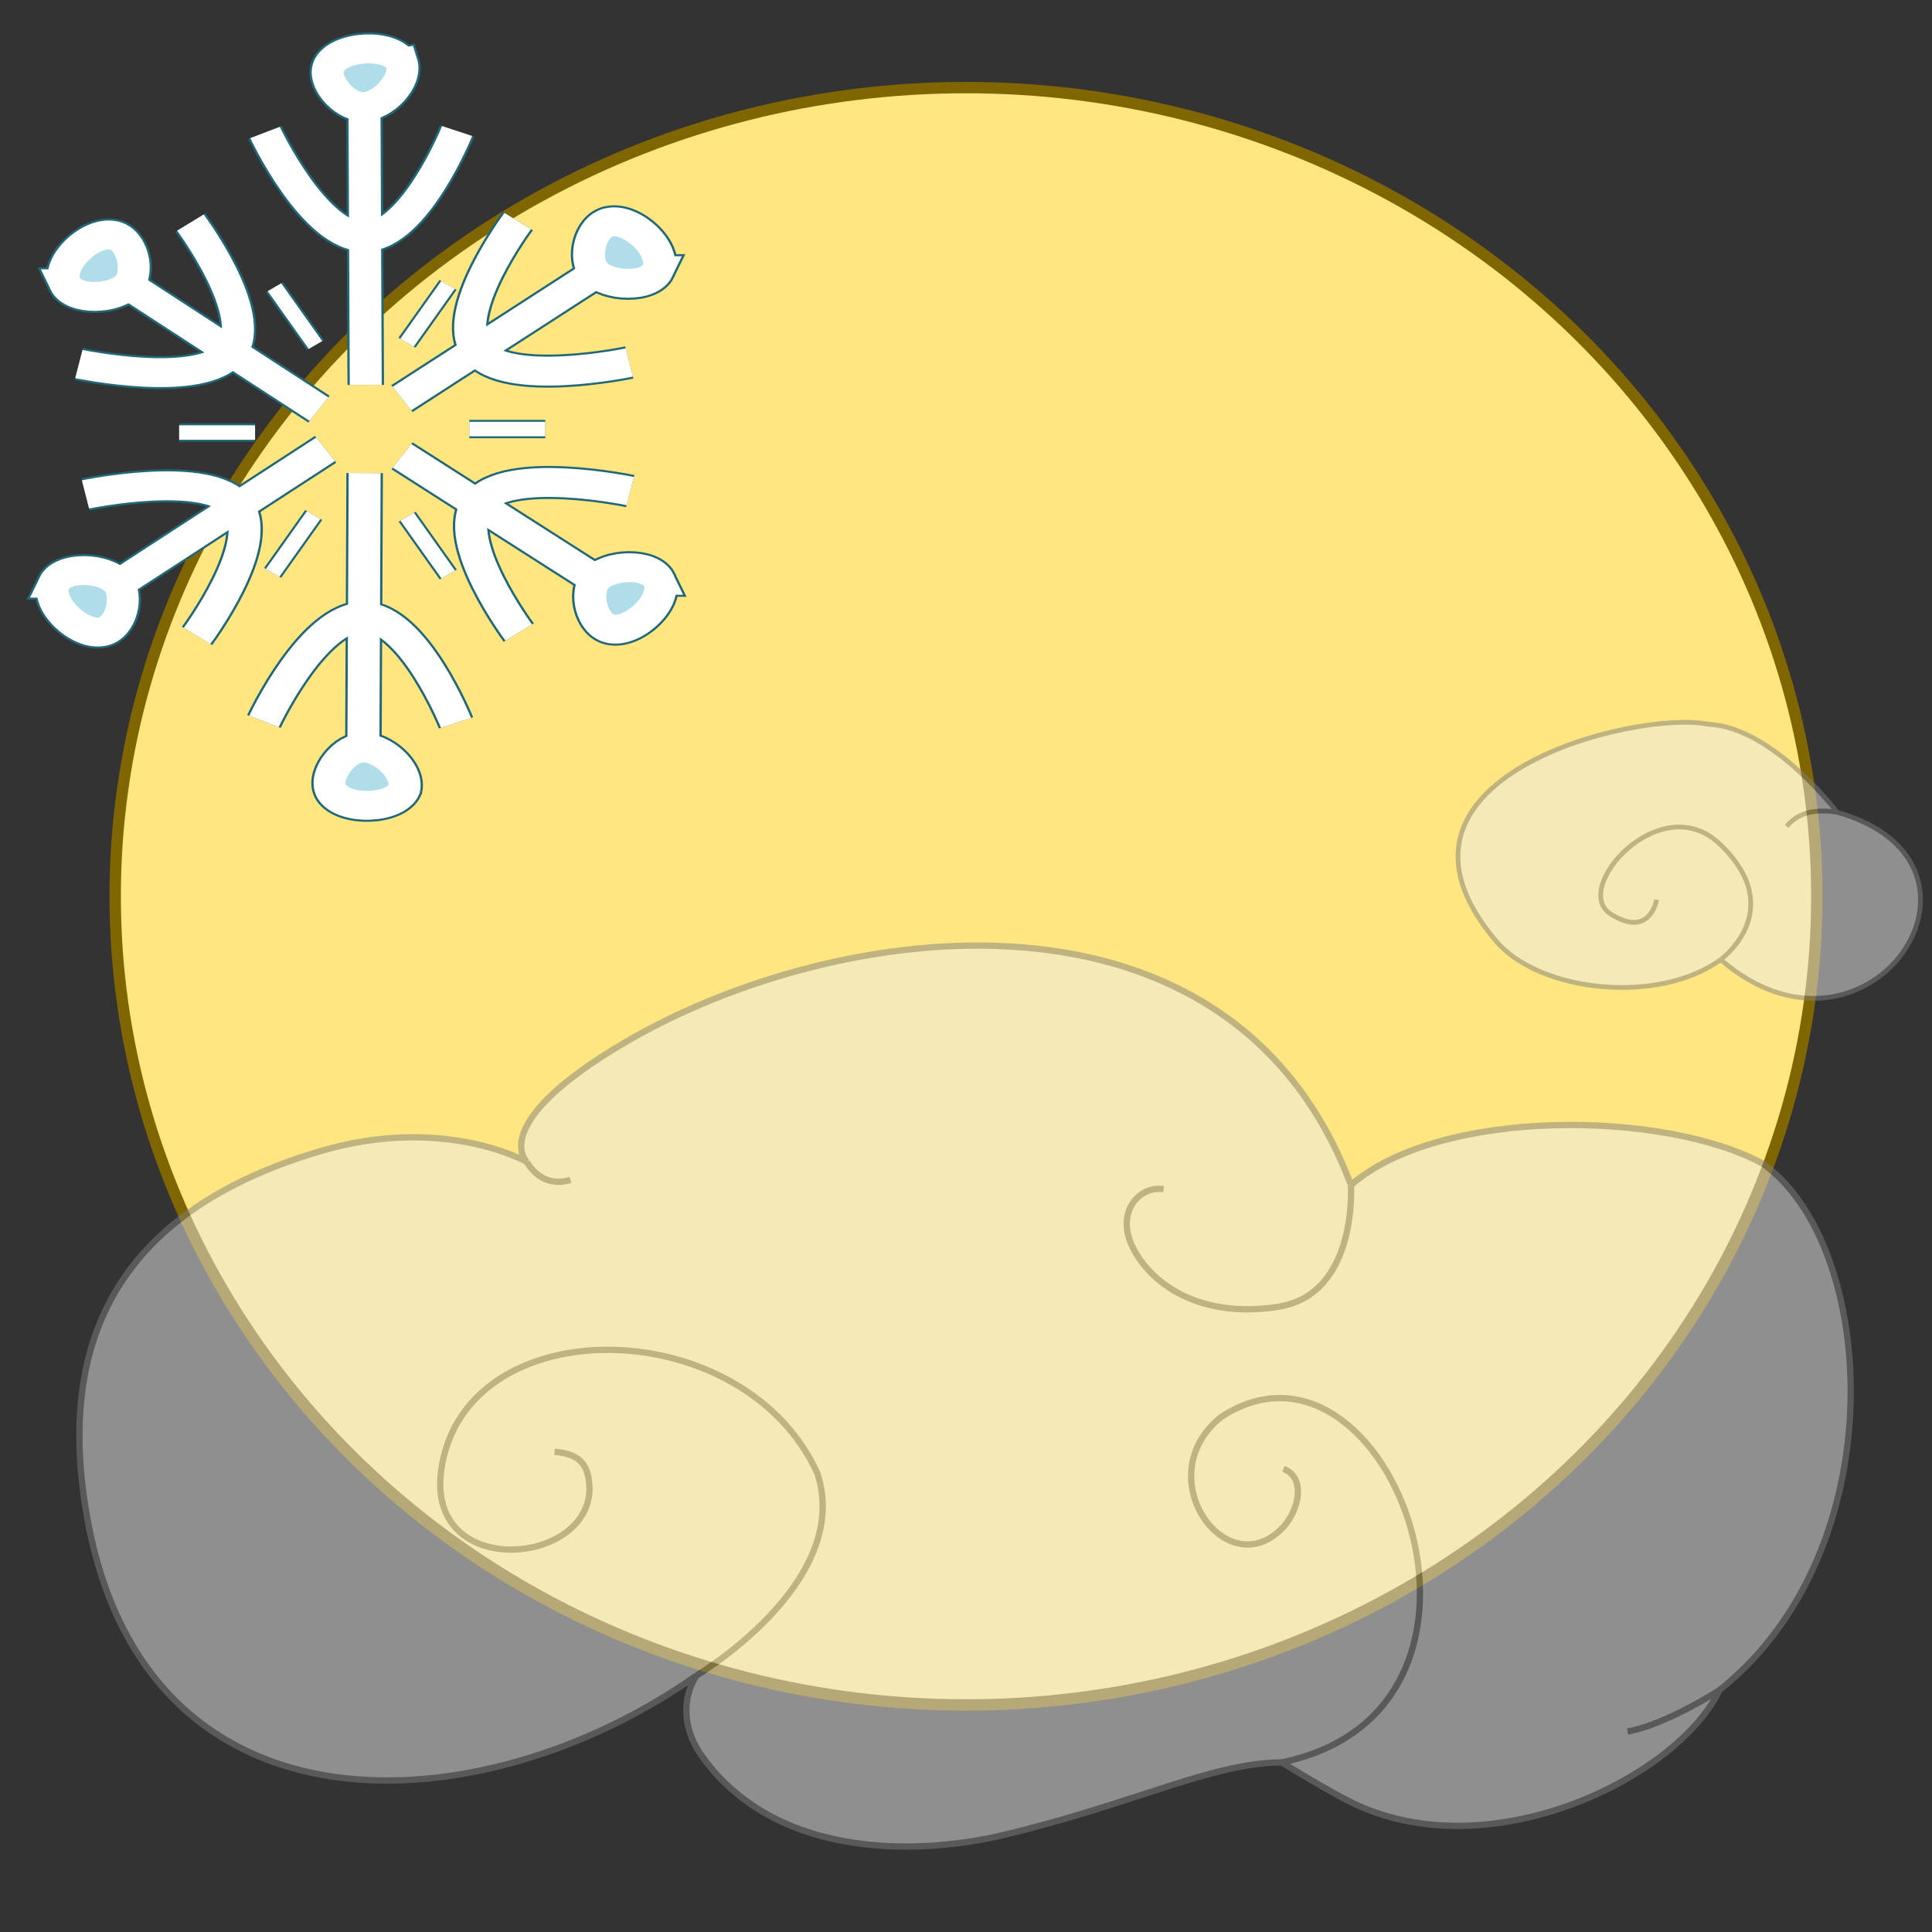 <?xml version="1.0" encoding="UTF-8" standalone="no"?>
<!-- Created with Inkscape (http://www.inkscape.org/) -->

<svg
   xmlns:dc="http://purl.org/dc/elements/1.1/"
   xmlns:cc="http://creativecommons.org/ns#"
   xmlns:rdf="http://www.w3.org/1999/02/22-rdf-syntax-ns#"
   xmlns:svg="http://www.w3.org/2000/svg"
   xmlns="http://www.w3.org/2000/svg"
   xmlns:sodipodi="http://sodipodi.sourceforge.net/DTD/sodipodi-0.dtd"
   xmlns:inkscape="http://www.inkscape.org/namespaces/inkscape"
   width="100mm"
   height="100mm"
   viewBox="0 0 100 100"
   version="1.1"
   id="svg1055"
   sodipodi:docname="rime_fog.svg"
   inkscape:version="0.92.4 (5da689c313, 2019-01-14)">
  <rect x="0" y="0" width="100" height="100" fill="#333333" stroke="none"/>
  <defs
     id="defs1049" />
  <sodipodi:namedview
     id="base"
     pagecolor="#ffffff"
     bordercolor="#666666"
     borderopacity="1.0"
     inkscape:pageopacity="0.0"
     inkscape:pageshadow="2"
     inkscape:zoom="0.7"
     inkscape:cx="641.38704"
     inkscape:cy="261.60473"
     inkscape:document-units="mm"
     inkscape:current-layer="layer1"
     showgrid="false"
     units="mm"
     inkscape:window-width="1920"
     inkscape:window-height="1017"
     inkscape:window-x="-8"
     inkscape:window-y="-8"
     inkscape:window-maximized="1" />
  <g
     inkscape:label="Layer 1"
     inkscape:groupmode="layer"
     id="layer1"
     transform="translate(0,-197)">
    <g
       id="g10771">
      <ellipse
         ry="41.857"
         rx="44.038"
         cy="243.391"
         cx="50"
         id="path4652-3"
         style="fill:#ffe680;stroke:#806600;stroke-width:0.588;fill-opacity:1" />
      <g
         style="opacity:0.5;fill:#ececec;stroke:#808080"
         transform="matrix(1.231,0,0,1.231,-1.506,192.751)"
         id="g4733-8-5-7">
        <g
           style="fill:#ececec;stroke:#808080"
           transform="rotate(6.163,41.882,62.243)"
           id="g4719-5-1-2">
          <g
             style="fill:#ececec;stroke:#808080"
             id="g4706-3-6-1">
            <g
               style="fill:#ececec;stroke:#808080"
               id="g4694-8-9-2">
              <g
                 style="fill:#ececec;stroke:#808080"
                 id="g4683-5-2-0">
                <g
                   style="fill:#ececec;stroke:#808080"
                   id="g4673-9-8-4">
                  <g
                     style="fill:#ececec;stroke:#808080"
                     id="g4664-4-4-0">
                    <path
                       style="fill:#ececec;stroke:#808080;stroke-width:0.265px;stroke-linecap:butt;stroke-linejoin:miter;stroke-opacity:1"
                       d="m 22.417,54.35 c 0,0 -3.677,-1.606 -8.69,0.487 -8.044,3.358 -10.235,8.973 -8.095,16.334 3.939,13.554 17.927,11.164 26.197,3.883 0,0 -0.971,1.658 0.672,3.441 3.686,4 9.72,2.961 12.838,1.856 5.361,-1.9 8.437,-3.984 11.349,-4.305 0,0 2.116,1.013 3.159,1.383 6.094,2.157 13.472,-2.568 14.806,-6.375 C 81.378,64.422 79.302,51.782 74.096,48.846 69.783,47.059 60.37,47.94 56.97,51.598 50.513,38.805 34.286,42.737 25.953,48.932 c -5.419,4.029 -3.536,5.418 -3.536,5.418 z"
                       id="path3833-4-4-8"
                       inkscape:connector-curvature="0"
                       sodipodi:nodetypes="csscsscscccsc" />
                    <path
                       style="fill:#ececec;stroke:#808080;stroke-width:0.265px;stroke-linecap:butt;stroke-linejoin:miter;stroke-opacity:1"
                       d="m 31.829,75.054 c 0,0 6.127,-4.595 4.139,-8.992 -3.786,-6.432 -15.446,-5.362 -15.739,1.497 -0.2,4.678 6.481,3.456 6.291,0.257 -0.117,-1.029 -0.491,-1.497 -1.637,-1.473"
                       id="path4640-1-2-3"
                       inkscape:connector-curvature="0"
                       sodipodi:nodetypes="ccscc" />
                    <path
                       style="fill:#ececec;stroke:#808080;stroke-width:0.265px;stroke-linecap:butt;stroke-linejoin:miter;stroke-opacity:1"
                       d="m 56.688,76.046 c 10.503,-3.39 2.427,-19.519 -4.102,-14.162 -2.826,2.832 1.032,7.101 3.108,4.306 0.641,-0.911 0.648,-2.199 -0.264,-2.421"
                       id="path4644-2-3-6"
                       inkscape:connector-curvature="0"
                       sodipodi:nodetypes="cccc" />
                    <path
                       style="fill:#ececec;stroke:#808080;stroke-width:0.265px;stroke-linecap:butt;stroke-linejoin:miter;stroke-opacity:1"
                       d="m 56.97,51.598 c 0,0 0.794,4.526 -2.48,5.414 -3.274,0.889 -5.472,-0.421 -6.361,-1.824 -0.889,-1.403 0,-2.619 1.029,-2.572"
                       id="path4646-1-0-1"
                       inkscape:connector-curvature="0"
                       sodipodi:nodetypes="cssc" />
                    <path
                       style="fill:#ececec;stroke:#808080;stroke-width:0.265px;stroke-linecap:butt;stroke-linejoin:miter;stroke-opacity:1"
                       d="m 22.417,54.35 c 0,0 0.688,1.072 1.904,0.557"
                       id="path4648-3-4-6"
                       inkscape:connector-curvature="0" />
                    <path
                       style="fill:#ececec;stroke:#808080;stroke-width:0.265px;stroke-linecap:butt;stroke-linejoin:miter;stroke-opacity:1"
                       d="m 74.653,71.054 c 0,0 -2.063,1.673 -3.653,2.141"
                       id="path4650-1-6-6"
                       inkscape:connector-curvature="0" />
                  </g>
                </g>
              </g>
            </g>
          </g>
        </g>
      </g>
      <g
         style="opacity:0.5;fill:#ececec;stroke:#808080"
         transform="matrix(-0.927,0,0,0.927,202.918,206.265)"
         id="g5084-7">
        <g
           style="fill:#ececec;stroke:#808080"
           id="g5070-7">
          <g
             style="fill:#ececec;stroke:#808080"
             id="g5057-5">
            <g
               style="fill:#ececec;stroke:#808080"
               id="g5045-6">
              <g
                 style="fill:#ececec;stroke:#808080"
                 id="g5034-4">
                <g
                   style="fill:#ececec;stroke:#808080"
                   id="g5024-6">
                  <g
                     style="fill:#ececec;stroke:#808080"
                     id="g5015-2">
                    <g
                       style="fill:#ececec;stroke:#808080"
                       id="g5007-0">
                      <g
                         style="fill:#ececec;stroke:#808080"
                         id="g5000-8">
                        <path
                           style="fill:#ececec;stroke:#808080;stroke-width:0.265px;stroke-linecap:butt;stroke-linejoin:miter;stroke-opacity:1"
                           d="m 116.322,35.356 c -10.149,2.887 -1.735,15.338 6.501,8.232 3.484,2.53 10.094,1.821 12.535,-1.029 7.777,-9.154 -7.92,-12.939 -11.833,-12.114 -3.601,0.14 -7.203,4.911 -7.203,4.911 z"
                           id="path4986-9"
                           inkscape:connector-curvature="0"
                           sodipodi:nodetypes="ccccc" />
                        <path
                           style="fill:#ececec;stroke:#808080;stroke-width:0.265px;stroke-linecap:butt;stroke-linejoin:miter;stroke-opacity:1"
                           d="m 122.824,43.588 c 0,0 -3.82,-2.769 0.047,-6.455 3.324,-3.168 8.318,2.485 6.102,3.901 -2.216,1.415 -2.574,-0.796 -2.574,-0.796"
                           id="path4988-8"
                           inkscape:connector-curvature="0"
                           sodipodi:nodetypes="cssc" />
                        <path
                           style="fill:#ececec;stroke:#808080;stroke-width:0.265px;stroke-linecap:butt;stroke-linejoin:miter;stroke-opacity:1"
                           d="M 116.322,35.356 Z"
                           id="path4992-2"
                           inkscape:connector-curvature="0" />
                        <path
                           style="fill:#ececec;stroke:#808080;stroke-width:0.265px;stroke-linecap:butt;stroke-linejoin:miter;stroke-opacity:1"
                           d="m 116.322,35.356 c 1.111,-0.167 2.097,-0.064 2.815,0.787"
                           id="path4994-7"
                           inkscape:connector-curvature="0"
                           sodipodi:nodetypes="cc" />
                      </g>
                    </g>
                  </g>
                </g>
              </g>
            </g>
          </g>
        </g>
      </g>
      <g
         id="g9841">
        <g
           id="g5857-5-8"
           transform="matrix(1.007,0,0,0.911,-119.349,11.069)"
           style="stroke:#216778;stroke-width:1.879;stroke-miterlimit:4;stroke-dasharray:none">
          <g
             style="stroke:#216778;stroke-width:1.879;stroke-miterlimit:4;stroke-dasharray:none"
             id="g5427-5-7">
            <path
               sodipodi:nodetypes="ccc"
               style="fill:none;stroke:#216778;stroke-width:1.879;stroke-linecap:butt;stroke-linejoin:miter;stroke-miterlimit:4;stroke-dasharray:none;stroke-opacity:1"
               d="m 137.253,209.952 0.066,16.014 z"
               id="path5397-94-5"
               inkscape:connector-curvature="0" />
            <path
               style="fill:none;stroke:#216778;stroke-width:1.879;stroke-linecap:butt;stroke-linejoin:miter;stroke-miterlimit:4;stroke-dasharray:none;stroke-opacity:1"
               d="m 132.143,211.622 c 0,0 2.538,6.004 5.159,5.937 2.547,-0.065 4.713,-6.019 4.713,-6.019"
               id="path5423-7-3"
               inkscape:connector-curvature="0"
               sodipodi:nodetypes="cac" />
          </g>
          <path
             inkscape:connector-curvature="0"
             id="path5397-3-8-7"
             d="m 124.224,219.662 10.691,7.68 z"
             style="fill:none;stroke:#216778;stroke-width:1.879;stroke-linecap:butt;stroke-linejoin:miter;stroke-miterlimit:4;stroke-dasharray:none;stroke-opacity:1" />
          <path
             sodipodi:nodetypes="cac"
             inkscape:connector-curvature="0"
             id="path5423-4-5-9"
             d="m 122.573,224.778 c 0,0 6.35,1.473 7.835,-0.687 1.444,-2.1 -2.102,-7.35 -2.102,-7.35"
             style="fill:none;stroke:#216778;stroke-width:1.879;stroke-linecap:butt;stroke-linejoin:miter;stroke-miterlimit:4;stroke-dasharray:none;stroke-opacity:1" />
          <g
             style="stroke:#216778;stroke-width:1.879;stroke-miterlimit:4;stroke-dasharray:none"
             id="g5427-0-5-1-3"
             transform="matrix(-1,0,0,1,300.717,-7.858)">
            <path
               sodipodi:nodetypes="ccc"
               style="fill:none;stroke:#216778;stroke-width:1.879;stroke-linecap:butt;stroke-linejoin:miter;stroke-miterlimit:4;stroke-dasharray:none;stroke-opacity:1"
               d="m 151.503,227.434 10.036,7.165 z"
               id="path5397-3-4-2-4"
               inkscape:connector-curvature="0" />
            <path
               style="fill:none;stroke:#216778;stroke-width:1.879;stroke-linecap:butt;stroke-linejoin:miter;stroke-miterlimit:4;stroke-dasharray:none;stroke-opacity:1"
               d="m 149.852,232.55 c 0,0 6.35,1.473 7.835,-0.687 1.444,-2.1 -2.102,-7.35 -2.102,-7.35"
               id="path5423-4-7-3-8"
               inkscape:connector-curvature="0"
               sodipodi:nodetypes="cac" />
          </g>
          <g
             style="stroke:#216778;stroke-width:1.879;stroke-miterlimit:4;stroke-dasharray:none"
             id="g5427-0-5-6-6-4"
             transform="rotate(-180,150.384,232.274)">
            <path
               sodipodi:nodetypes="ccc"
               style="fill:none;stroke:#216778;stroke-width:1.879;stroke-linecap:butt;stroke-linejoin:miter;stroke-miterlimit:4;stroke-dasharray:none;stroke-opacity:1"
               d="m 151.503,227.434 10.082,7.119 z"
               id="path5397-3-4-3-3-9"
               inkscape:connector-curvature="0" />
            <path
               style="fill:none;stroke:#216778;stroke-width:1.879;stroke-linecap:butt;stroke-linejoin:miter;stroke-miterlimit:4;stroke-dasharray:none;stroke-opacity:1"
               d="m 149.852,232.55 c 0,0 6.35,1.473 7.835,-0.687 1.444,-2.1 -2.102,-7.35 -2.102,-7.35"
               id="path5423-4-7-6-0-8"
               inkscape:connector-curvature="0"
               sodipodi:nodetypes="cac" />
          </g>
          <g
             style="stroke:#216778;stroke-width:1.879;stroke-miterlimit:4;stroke-dasharray:none"
             id="g5427-0-5-6-4-1-5"
             transform="matrix(1,0,0,-1,-26.939,464.738)">
            <path
               style="fill:none;stroke:#216778;stroke-width:1.879;stroke-linecap:butt;stroke-linejoin:miter;stroke-miterlimit:4;stroke-dasharray:none;stroke-opacity:1"
               d="m 151.503,227.434 10.691,7.68 z"
               id="path5397-3-4-3-4-9-0"
               inkscape:connector-curvature="0" />
            <path
               style="fill:none;stroke:#216778;stroke-width:1.879;stroke-linecap:butt;stroke-linejoin:miter;stroke-miterlimit:4;stroke-dasharray:none;stroke-opacity:1"
               d="m 149.852,232.55 c 0,0 6.35,1.473 7.835,-0.687 1.444,-2.1 -2.102,-7.35 -2.102,-7.35"
               id="path5423-4-7-6-1-4-0"
               inkscape:connector-curvature="0"
               sodipodi:nodetypes="cac" />
          </g>
          <g
             style="stroke:#216778;stroke-width:1.879;stroke-miterlimit:4;stroke-dasharray:none"
             id="g5427-4-1-1"
             transform="matrix(1,0,0,-1,-0.056,456.707)">
            <path
               sodipodi:nodetypes="ccc"
               style="fill:none;stroke:#216778;stroke-width:1.879;stroke-linecap:butt;stroke-linejoin:miter;stroke-miterlimit:4;stroke-dasharray:none;stroke-opacity:1"
               d="m 137.253,209.952 0.066,15.782 z"
               id="path5397-9-0-8"
               inkscape:connector-curvature="0" />
            <path
               style="fill:none;stroke:#216778;stroke-width:1.879;stroke-linecap:butt;stroke-linejoin:miter;stroke-miterlimit:4;stroke-dasharray:none;stroke-opacity:1"
               d="m 132.143,211.622 c 0,0 2.538,6.004 5.159,5.937 2.547,-0.065 4.713,-6.019 4.713,-6.019"
               id="path5423-44-3-7"
               inkscape:connector-curvature="0"
               sodipodi:nodetypes="cac" />
          </g>
          <path
             inkscape:connector-curvature="0"
             id="path5602-19-9"
             d="M 131.63,228.671 H 127.728 Z"
             style="fill:#808080;stroke:#216778;stroke-width:1.044;stroke-linecap:butt;stroke-linejoin:miter;stroke-miterlimit:4;stroke-dasharray:none;stroke-opacity:1" />
          <path
             inkscape:connector-curvature="0"
             id="path5602-1-6-8"
             d="m 146.546,228.473 h -3.903 z"
             style="fill:#808080;stroke:#216778;stroke-width:1.044;stroke-linecap:butt;stroke-linejoin:miter;stroke-miterlimit:4;stroke-dasharray:none;stroke-opacity:1" />
          <path
             inkscape:connector-curvature="0"
             id="path5602-2-2-1"
             d="m 141.548,220.283 -2.109,3.283 z"
             style="fill:#808080;stroke:#216778;stroke-width:1.044;stroke-linecap:butt;stroke-linejoin:miter;stroke-miterlimit:4;stroke-dasharray:none;stroke-opacity:1" />
          <path
             inkscape:connector-curvature="0"
             id="path5602-2-3-0-6"
             d="m 132.626,220.415 2.109,3.283 z"
             style="fill:#808080;stroke:#216778;stroke-width:1.044;stroke-linecap:butt;stroke-linejoin:miter;stroke-miterlimit:4;stroke-dasharray:none;stroke-opacity:1" />
          <path
             inkscape:connector-curvature="0"
             id="path5602-2-6-8-7"
             d="m 134.642,233.36 -2.109,3.283 z"
             style="fill:#808080;stroke:#216778;stroke-width:1.044;stroke-linecap:butt;stroke-linejoin:miter;stroke-miterlimit:4;stroke-dasharray:none;stroke-opacity:1" />
          <path
             inkscape:connector-curvature="0"
             id="path5602-2-3-6-0-5"
             d="m 139.45,233.454 2.109,3.283 z"
             style="fill:#808080;stroke:#216778;stroke-width:1.044;stroke-linecap:butt;stroke-linejoin:miter;stroke-miterlimit:4;stroke-dasharray:none;stroke-opacity:1" />
          <path
             sodipodi:nodetypes="sass"
             inkscape:connector-curvature="0"
             id="path5751-99-0"
             d="m 121.875,220.221 c 0.43,0.991 2.577,0.902 3.241,0.05 0.593,-0.761 0.189,-2.57 -0.749,-2.797 -1.202,-0.291 -2.984,1.613 -2.492,2.747 z"
             style="fill:#afdde9;stroke:#216778;stroke-width:1.879;stroke-linecap:butt;stroke-linejoin:miter;stroke-miterlimit:4;stroke-dasharray:none;stroke-opacity:1" />
          <path
             sodipodi:nodetypes="sass"
             inkscape:connector-curvature="0"
             id="path5751-9-59-0"
             d="m 152.316,219.475 c -0.43,0.991 -2.577,0.902 -3.241,0.05 -0.593,-0.761 -0.189,-2.57 0.749,-2.797 1.202,-0.291 2.984,1.613 2.492,2.747 z"
             style="fill:#afdde9;stroke:#216778;stroke-width:1.879;stroke-linecap:butt;stroke-linejoin:miter;stroke-miterlimit:4;stroke-dasharray:none;stroke-opacity:1" />
          <path
             sodipodi:nodetypes="sass"
             inkscape:connector-curvature="0"
             id="path5751-9-5-1-3"
             d="m 152.379,237.065 c -0.43,-0.991 -2.577,-0.902 -3.241,-0.05 -0.593,0.761 -0.189,2.57 0.749,2.797 1.202,0.291 2.984,-1.613 2.492,-2.747 z"
             style="fill:#afdde9;stroke:#216778;stroke-width:1.879;stroke-linecap:butt;stroke-linejoin:miter;stroke-miterlimit:4;stroke-dasharray:none;stroke-opacity:1" />
          <path
             sodipodi:nodetypes="sass"
             inkscape:connector-curvature="0"
             id="path5751-9-5-0-5-3"
             d="m 121.313,237.231 c 0.43,-0.991 2.577,-0.902 3.241,-0.05 0.593,0.761 0.189,2.57 -0.749,2.797 -1.202,0.291 -2.984,-1.613 -2.492,-2.747 z"
             style="fill:#afdde9;stroke:#216778;stroke-width:1.879;stroke-linecap:butt;stroke-linejoin:miter;stroke-miterlimit:4;stroke-dasharray:none;stroke-opacity:1" />
          <path
             sodipodi:nodetypes="cassc"
             inkscape:connector-curvature="0"
             id="path5751-9-5-3-6-7"
             d="m 139.299,248.933 c 0.208,-1.066 -1.18,-2.462 -2.253,-2.331 -0.958,0.117 -1.953,1.68 -1.452,2.505 0.642,1.056 3.249,0.975 3.705,-0.174 z"
             style="fill:#afdde9;stroke:#216778;stroke-width:1.879;stroke-linecap:butt;stroke-linejoin:miter;stroke-miterlimit:4;stroke-dasharray:none;stroke-opacity:1" />
          <path
             sodipodi:nodetypes="cassc"
             inkscape:connector-curvature="0"
             id="path5751-9-5-3-0-3-9"
             d="m 139.16,207.625 c 0.304,1.042 -0.952,2.559 -2.032,2.526 -0.965,-0.03 -2.098,-1.496 -1.674,-2.363 0.544,-1.11 3.147,-1.266 3.705,-0.163 z"
             style="fill:#afdde9;stroke:#216778;stroke-width:1.879;stroke-linecap:butt;stroke-linejoin:miter;stroke-miterlimit:4;stroke-dasharray:none;stroke-opacity:1" />
        </g>
        <g
           id="g5857-5"
           transform="matrix(1.007,0,0,0.911,-119.349,11.069)"
           style="stroke:#ffffff;stroke-width:1.642;stroke-miterlimit:4;stroke-dasharray:none">
          <g
             style="stroke:#ffffff;stroke-width:1.642;stroke-miterlimit:4;stroke-dasharray:none"
             id="g5427-5">
            <path
               sodipodi:nodetypes="ccc"
               style="fill:none;stroke:#ffffff;stroke-width:1.642;stroke-linecap:butt;stroke-linejoin:miter;stroke-miterlimit:4;stroke-dasharray:none;stroke-opacity:1"
               d="m 137.253,209.952 0.066,16.014 z"
               id="path5397-94"
               inkscape:connector-curvature="0" />
            <path
               style="fill:none;stroke:#ffffff;stroke-width:1.642;stroke-linecap:butt;stroke-linejoin:miter;stroke-miterlimit:4;stroke-dasharray:none;stroke-opacity:1"
               d="m 132.143,211.622 c 0,0 2.538,6.004 5.159,5.937 2.547,-0.065 4.713,-6.019 4.713,-6.019"
               id="path5423-7"
               inkscape:connector-curvature="0"
               sodipodi:nodetypes="cac" />
          </g>
          <path
             inkscape:connector-curvature="0"
             id="path5397-3-8"
             d="m 124.224,219.662 10.691,7.68 z"
             style="fill:none;stroke:#ffffff;stroke-width:1.642;stroke-linecap:butt;stroke-linejoin:miter;stroke-miterlimit:4;stroke-dasharray:none;stroke-opacity:1" />
          <path
             sodipodi:nodetypes="cac"
             inkscape:connector-curvature="0"
             id="path5423-4-5"
             d="m 122.573,224.778 c 0,0 6.35,1.473 7.835,-0.687 1.444,-2.1 -2.102,-7.35 -2.102,-7.35"
             style="fill:none;stroke:#ffffff;stroke-width:1.642;stroke-linecap:butt;stroke-linejoin:miter;stroke-miterlimit:4;stroke-dasharray:none;stroke-opacity:1" />
          <g
             style="stroke:#ffffff;stroke-width:1.642;stroke-miterlimit:4;stroke-dasharray:none"
             id="g5427-0-5-1"
             transform="matrix(-1,0,0,1,300.717,-7.858)">
            <path
               sodipodi:nodetypes="ccc"
               style="fill:none;stroke:#ffffff;stroke-width:1.642;stroke-linecap:butt;stroke-linejoin:miter;stroke-miterlimit:4;stroke-dasharray:none;stroke-opacity:1"
               d="m 151.503,227.434 10.036,7.165 z"
               id="path5397-3-4-2"
               inkscape:connector-curvature="0" />
            <path
               style="fill:none;stroke:#ffffff;stroke-width:1.642;stroke-linecap:butt;stroke-linejoin:miter;stroke-miterlimit:4;stroke-dasharray:none;stroke-opacity:1"
               d="m 149.852,232.55 c 0,0 6.35,1.473 7.835,-0.687 1.444,-2.1 -2.102,-7.35 -2.102,-7.35"
               id="path5423-4-7-3"
               inkscape:connector-curvature="0"
               sodipodi:nodetypes="cac" />
          </g>
          <g
             style="stroke:#ffffff;stroke-width:1.642;stroke-miterlimit:4;stroke-dasharray:none"
             id="g5427-0-5-6-6"
             transform="rotate(-180,150.384,232.274)">
            <path
               sodipodi:nodetypes="ccc"
               style="fill:none;stroke:#ffffff;stroke-width:1.642;stroke-linecap:butt;stroke-linejoin:miter;stroke-miterlimit:4;stroke-dasharray:none;stroke-opacity:1"
               d="m 151.503,227.434 10.082,7.119 z"
               id="path5397-3-4-3-3"
               inkscape:connector-curvature="0" />
            <path
               style="fill:none;stroke:#ffffff;stroke-width:1.642;stroke-linecap:butt;stroke-linejoin:miter;stroke-miterlimit:4;stroke-dasharray:none;stroke-opacity:1"
               d="m 149.852,232.55 c 0,0 6.35,1.473 7.835,-0.687 1.444,-2.1 -2.102,-7.35 -2.102,-7.35"
               id="path5423-4-7-6-0"
               inkscape:connector-curvature="0"
               sodipodi:nodetypes="cac" />
          </g>
          <g
             style="stroke:#ffffff;stroke-width:1.642;stroke-miterlimit:4;stroke-dasharray:none"
             id="g5427-0-5-6-4-1"
             transform="matrix(1,0,0,-1,-26.939,464.738)">
            <path
               style="fill:none;stroke:#ffffff;stroke-width:1.642;stroke-linecap:butt;stroke-linejoin:miter;stroke-miterlimit:4;stroke-dasharray:none;stroke-opacity:1"
               d="m 151.503,227.434 10.691,7.68 z"
               id="path5397-3-4-3-4-9"
               inkscape:connector-curvature="0" />
            <path
               style="fill:none;stroke:#ffffff;stroke-width:1.642;stroke-linecap:butt;stroke-linejoin:miter;stroke-miterlimit:4;stroke-dasharray:none;stroke-opacity:1"
               d="m 149.852,232.55 c 0,0 6.35,1.473 7.835,-0.687 1.444,-2.1 -2.102,-7.35 -2.102,-7.35"
               id="path5423-4-7-6-1-4"
               inkscape:connector-curvature="0"
               sodipodi:nodetypes="cac" />
          </g>
          <g
             style="stroke:#ffffff;stroke-width:1.642;stroke-miterlimit:4;stroke-dasharray:none"
             id="g5427-4-1"
             transform="matrix(1,0,0,-1,-0.056,456.707)">
            <path
               sodipodi:nodetypes="ccc"
               style="fill:none;stroke:#ffffff;stroke-width:1.642;stroke-linecap:butt;stroke-linejoin:miter;stroke-miterlimit:4;stroke-dasharray:none;stroke-opacity:1"
               d="m 137.253,209.952 0.066,15.782 z"
               id="path5397-9-0"
               inkscape:connector-curvature="0" />
            <path
               style="fill:none;stroke:#ffffff;stroke-width:1.642;stroke-linecap:butt;stroke-linejoin:miter;stroke-miterlimit:4;stroke-dasharray:none;stroke-opacity:1"
               d="m 132.143,211.622 c 0,0 2.538,6.004 5.159,5.937 2.547,-0.065 4.713,-6.019 4.713,-6.019"
               id="path5423-44-3"
               inkscape:connector-curvature="0"
               sodipodi:nodetypes="cac" />
          </g>
          <path
             inkscape:connector-curvature="0"
             id="path5602-19"
             d="M 131.63,228.671 H 127.728 Z"
             style="fill:#808080;stroke:#ffffff;stroke-width:0.821;stroke-linecap:butt;stroke-linejoin:miter;stroke-miterlimit:4;stroke-dasharray:none;stroke-opacity:1" />
          <path
             inkscape:connector-curvature="0"
             id="path5602-1-6"
             d="m 146.546,228.473 h -3.903 z"
             style="fill:#808080;stroke:#ffffff;stroke-width:0.821;stroke-linecap:butt;stroke-linejoin:miter;stroke-miterlimit:4;stroke-dasharray:none;stroke-opacity:1" />
          <path
             inkscape:connector-curvature="0"
             id="path5602-2-2"
             d="m 141.548,220.283 -2.109,3.283 z"
             style="fill:#808080;stroke:#ffffff;stroke-width:0.821;stroke-linecap:butt;stroke-linejoin:miter;stroke-miterlimit:4;stroke-dasharray:none;stroke-opacity:1" />
          <path
             inkscape:connector-curvature="0"
             id="path5602-2-3-0"
             d="m 132.626,220.415 2.109,3.283 z"
             style="fill:#808080;stroke:#ffffff;stroke-width:0.821;stroke-linecap:butt;stroke-linejoin:miter;stroke-miterlimit:4;stroke-dasharray:none;stroke-opacity:1" />
          <path
             inkscape:connector-curvature="0"
             id="path5602-2-6-8"
             d="m 134.642,233.36 -2.109,3.283 z"
             style="fill:#808080;stroke:#ffffff;stroke-width:0.821;stroke-linecap:butt;stroke-linejoin:miter;stroke-miterlimit:4;stroke-dasharray:none;stroke-opacity:1" />
          <path
             inkscape:connector-curvature="0"
             id="path5602-2-3-6-0"
             d="m 139.45,233.454 2.109,3.283 z"
             style="fill:#808080;stroke:#ffffff;stroke-width:0.821;stroke-linecap:butt;stroke-linejoin:miter;stroke-miterlimit:4;stroke-dasharray:none;stroke-opacity:1" />
          <path
             sodipodi:nodetypes="sass"
             inkscape:connector-curvature="0"
             id="path5751-99"
             d="m 121.875,220.221 c 0.43,0.991 2.577,0.902 3.241,0.05 0.593,-0.761 0.189,-2.57 -0.749,-2.797 -1.202,-0.291 -2.984,1.613 -2.492,2.747 z"
             style="fill:#afdde9;stroke:#ffffff;stroke-width:1.642;stroke-linecap:butt;stroke-linejoin:miter;stroke-miterlimit:4;stroke-dasharray:none;stroke-opacity:1" />
          <path
             sodipodi:nodetypes="sass"
             inkscape:connector-curvature="0"
             id="path5751-9-59"
             d="m 152.316,219.475 c -0.43,0.991 -2.577,0.902 -3.241,0.05 -0.593,-0.761 -0.189,-2.57 0.749,-2.797 1.202,-0.291 2.984,1.613 2.492,2.747 z"
             style="fill:#afdde9;stroke:#ffffff;stroke-width:1.641;stroke-linecap:butt;stroke-linejoin:miter;stroke-miterlimit:4;stroke-dasharray:none;stroke-opacity:1" />
          <path
             sodipodi:nodetypes="sass"
             inkscape:connector-curvature="0"
             id="path5751-9-5-1"
             d="m 152.379,237.065 c -0.43,-0.991 -2.577,-0.902 -3.241,-0.05 -0.593,0.761 -0.189,2.57 0.749,2.797 1.202,0.291 2.984,-1.613 2.492,-2.747 z"
             style="fill:#afdde9;stroke:#ffffff;stroke-width:1.642;stroke-linecap:butt;stroke-linejoin:miter;stroke-miterlimit:4;stroke-dasharray:none;stroke-opacity:1" />
          <path
             sodipodi:nodetypes="sass"
             inkscape:connector-curvature="0"
             id="path5751-9-5-0-5"
             d="m 121.313,237.231 c 0.43,-0.991 2.577,-0.902 3.241,-0.05 0.593,0.761 0.189,2.57 -0.749,2.797 -1.202,0.291 -2.984,-1.613 -2.492,-2.747 z"
             style="fill:#afdde9;stroke:#ffffff;stroke-width:1.642;stroke-linecap:butt;stroke-linejoin:miter;stroke-miterlimit:4;stroke-dasharray:none;stroke-opacity:1" />
          <path
             sodipodi:nodetypes="cassc"
             inkscape:connector-curvature="0"
             id="path5751-9-5-3-6"
             d="m 139.299,248.933 c 0.208,-1.066 -1.18,-2.462 -2.253,-2.331 -0.958,0.117 -1.953,1.68 -1.452,2.505 0.642,1.056 3.249,0.975 3.705,-0.174 z"
             style="fill:#afdde9;stroke:#ffffff;stroke-width:1.642;stroke-linecap:butt;stroke-linejoin:miter;stroke-miterlimit:4;stroke-dasharray:none;stroke-opacity:1" />
          <path
             sodipodi:nodetypes="cassc"
             inkscape:connector-curvature="0"
             id="path5751-9-5-3-0-3"
             d="m 139.16,207.625 c 0.304,1.042 -0.952,2.559 -2.032,2.526 -0.965,-0.03 -2.098,-1.496 -1.674,-2.363 0.544,-1.11 3.147,-1.266 3.705,-0.163 z"
             style="fill:#afdde9;stroke:#ffffff;stroke-width:1.642;stroke-linecap:butt;stroke-linejoin:miter;stroke-miterlimit:4;stroke-dasharray:none;stroke-opacity:1" />
        </g>
      </g>
    </g>
  </g>
</svg>
